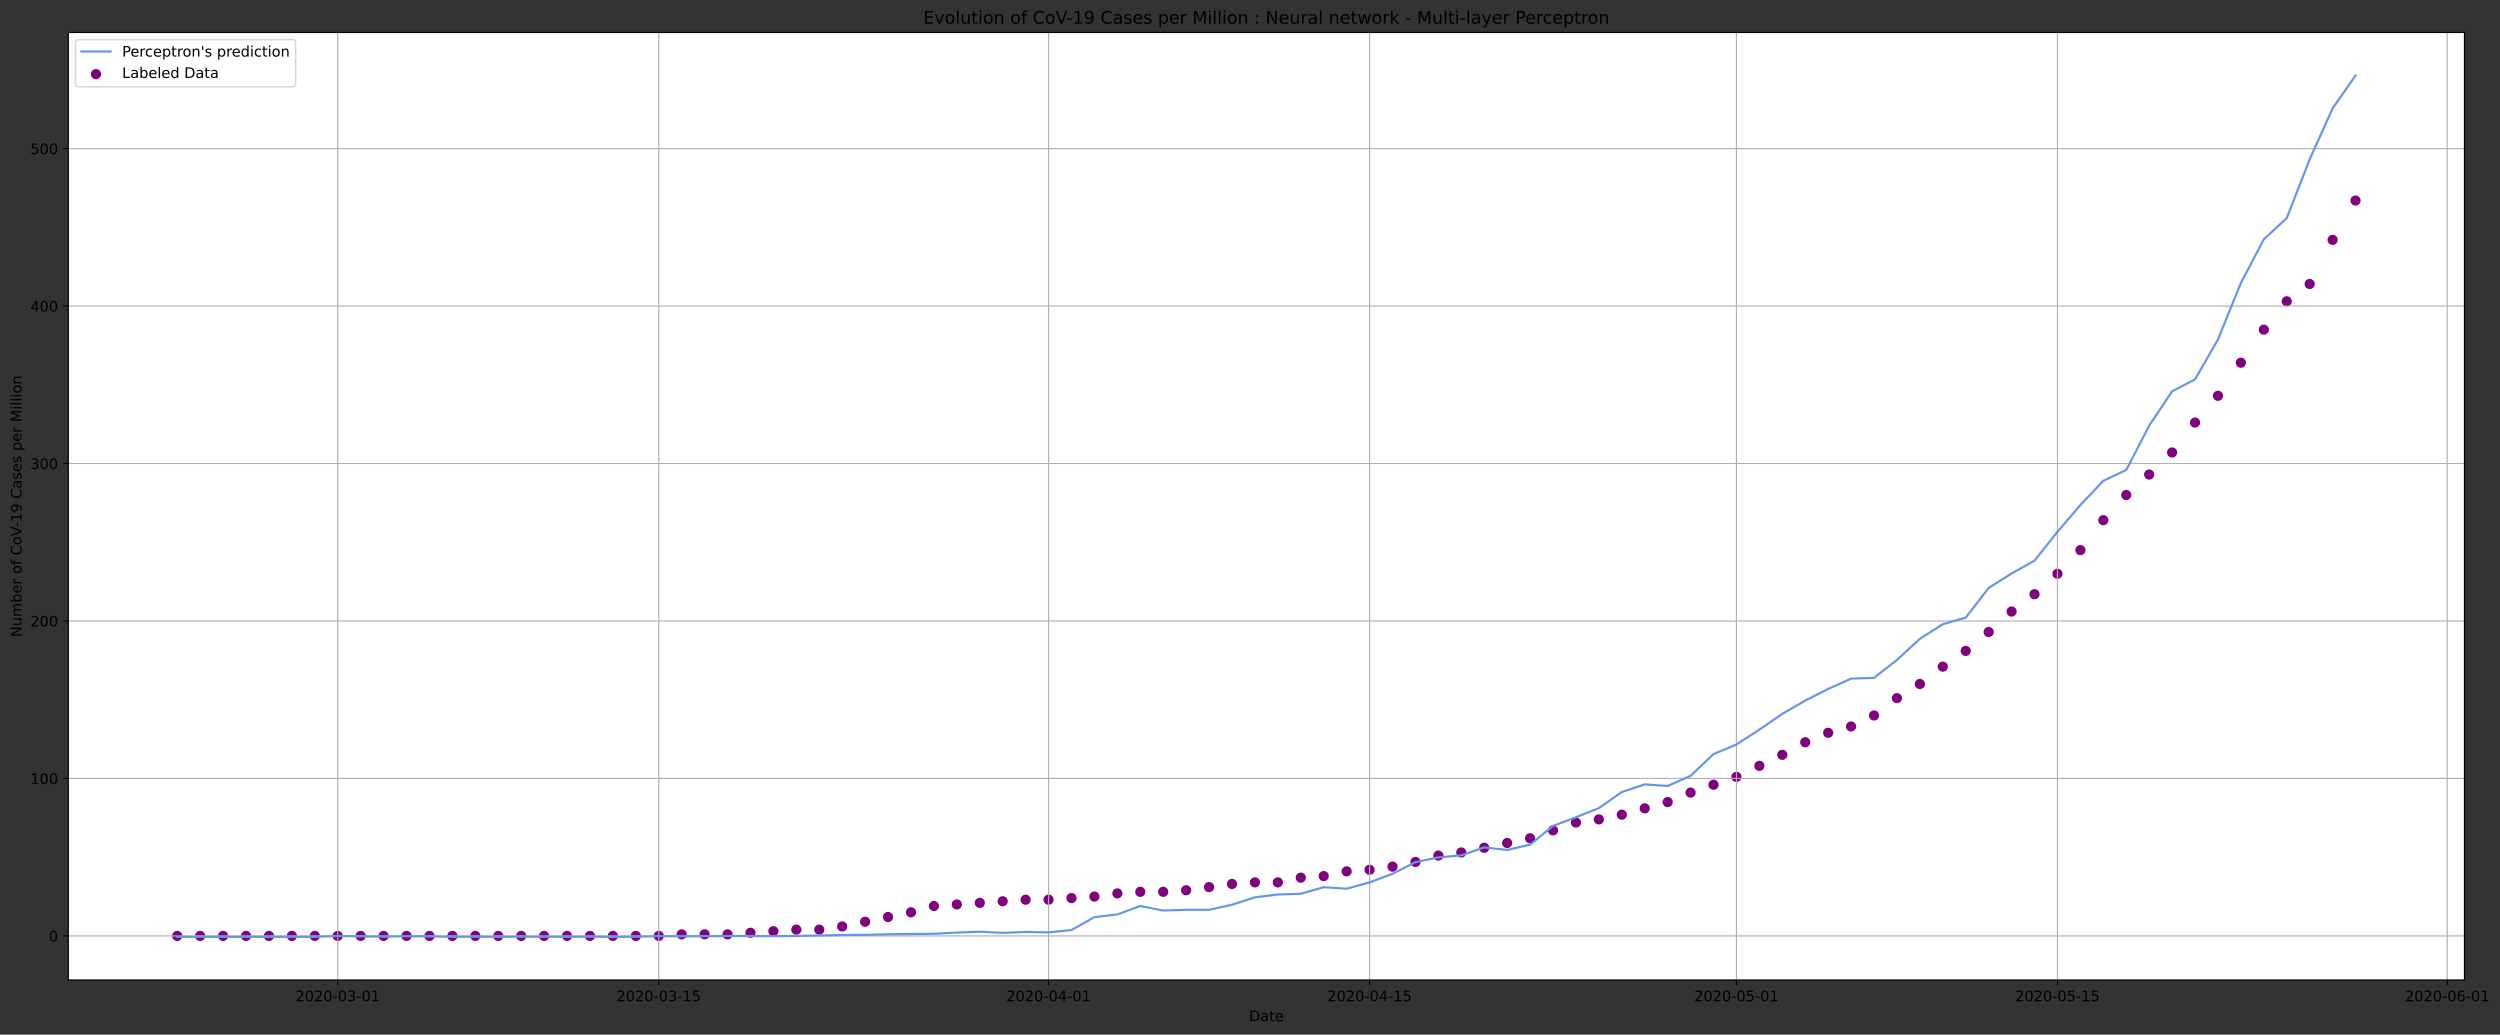 <?xml version="1.0" encoding="utf-8" standalone="no"?>
<!DOCTYPE svg PUBLIC "-//W3C//DTD SVG 1.1//EN"
  "http://www.w3.org/Graphics/SVG/1.1/DTD/svg11.dtd">
<!-- Created with matplotlib (https://matplotlib.org/) -->
<svg height="711.274pt" version="1.1" viewBox="0 0 1718.662 711.274" width="1718.662pt" xmlns="http://www.w3.org/2000/svg" xmlns:xlink="http://www.w3.org/1999/xlink">
 <rect x="0" y="0" width="1718.662" height="711.274" fill="#333333" stroke="none"/>
 <defs>
  <style type="text/css">
*{stroke-linecap:butt;stroke-linejoin:round;}
  </style>
 </defs>
 <g id="figure_1">
  <g id="patch_1">
   <path d="M 0 711.274 
L 1718.662 711.274 
L 1718.662 0 
L 0 0 
z
" style="fill:none;"/>
  </g>
  <g id="axes_1">
   <g id="patch_2">
    <path d="M 46.966 673.718 
L 1694.227 673.718 
L 1694.227 22.318 
L 46.966 22.318 
z
" style="fill:#ffffff;"/>
   </g>
   <g id="PathCollection_1">
    <defs>
     <path d="M 0 3 
C 0.796 3 1.559 2.684 2.121 2.121 
C 2.684 1.559 3 0.796 3 0 
C 3 -0.796 2.684 -1.559 2.121 -2.121 
C 1.559 -2.684 0.796 -3 0 -3 
C -0.796 -3 -1.559 -2.684 -2.121 -2.121 
C -2.684 -1.559 -3 -0.796 -3 0 
C -3 0.796 -2.684 1.559 -2.121 2.121 
C -1.559 2.684 -0.796 3 0 3 
z
" id="ma087328f0c" style="stroke:#800080;"/>
    </defs>
    <g clip-path="url(#p44a39098fc)">
     <use style="fill:#800080;stroke:#800080;" x="121.841" xlink:href="#ma087328f0c" y="643.413"/>
     <use style="fill:#800080;stroke:#800080;" x="137.604" xlink:href="#ma087328f0c" y="643.413"/>
     <use style="fill:#800080;stroke:#800080;" x="153.368" xlink:href="#ma087328f0c" y="643.413"/>
     <use style="fill:#800080;stroke:#800080;" x="169.131" xlink:href="#ma087328f0c" y="643.413"/>
     <use style="fill:#800080;stroke:#800080;" x="184.894" xlink:href="#ma087328f0c" y="643.413"/>
     <use style="fill:#800080;stroke:#800080;" x="200.657" xlink:href="#ma087328f0c" y="643.413"/>
     <use style="fill:#800080;stroke:#800080;" x="216.421" xlink:href="#ma087328f0c" y="643.413"/>
     <use style="fill:#800080;stroke:#800080;" x="232.184" xlink:href="#ma087328f0c" y="643.413"/>
     <use style="fill:#800080;stroke:#800080;" x="247.947" xlink:href="#ma087328f0c" y="643.413"/>
     <use style="fill:#800080;stroke:#800080;" x="263.711" xlink:href="#ma087328f0c" y="643.413"/>
     <use style="fill:#800080;stroke:#800080;" x="279.474" xlink:href="#ma087328f0c" y="643.413"/>
     <use style="fill:#800080;stroke:#800080;" x="295.237" xlink:href="#ma087328f0c" y="643.413"/>
     <use style="fill:#800080;stroke:#800080;" x="311" xlink:href="#ma087328f0c" y="643.413"/>
     <use style="fill:#800080;stroke:#800080;" x="326.764" xlink:href="#ma087328f0c" y="643.413"/>
     <use style="fill:#800080;stroke:#800080;" x="342.527" xlink:href="#ma087328f0c" y="643.413"/>
     <use style="fill:#800080;stroke:#800080;" x="358.29" xlink:href="#ma087328f0c" y="643.413"/>
     <use style="fill:#800080;stroke:#800080;" x="374.053" xlink:href="#ma087328f0c" y="643.413"/>
     <use style="fill:#800080;stroke:#800080;" x="389.817" xlink:href="#ma087328f0c" y="643.413"/>
     <use style="fill:#800080;stroke:#800080;" x="405.58" xlink:href="#ma087328f0c" y="643.413"/>
     <use style="fill:#800080;stroke:#800080;" x="421.343" xlink:href="#ma087328f0c" y="643.413"/>
     <use style="fill:#800080;stroke:#800080;" x="437.107" xlink:href="#ma087328f0c" y="643.413"/>
     <use style="fill:#800080;stroke:#800080;" x="452.87" xlink:href="#ma087328f0c" y="643.413"/>
     <use style="fill:#800080;stroke:#800080;" x="468.633" xlink:href="#ma087328f0c" y="642.33"/>
     <use style="fill:#800080;stroke:#800080;" x="484.396" xlink:href="#ma087328f0c" y="642.33"/>
     <use style="fill:#800080;stroke:#800080;" x="500.16" xlink:href="#ma087328f0c" y="642.33"/>
     <use style="fill:#800080;stroke:#800080;" x="515.923" xlink:href="#ma087328f0c" y="641.248"/>
     <use style="fill:#800080;stroke:#800080;" x="531.686" xlink:href="#ma087328f0c" y="640.165"/>
     <use style="fill:#800080;stroke:#800080;" x="547.449" xlink:href="#ma087328f0c" y="639.083"/>
     <use style="fill:#800080;stroke:#800080;" x="563.213" xlink:href="#ma087328f0c" y="639.083"/>
     <use style="fill:#800080;stroke:#800080;" x="578.976" xlink:href="#ma087328f0c" y="636.918"/>
     <use style="fill:#800080;stroke:#800080;" x="594.739" xlink:href="#ma087328f0c" y="633.67"/>
     <use style="fill:#800080;stroke:#800080;" x="610.502" xlink:href="#ma087328f0c" y="630.422"/>
     <use style="fill:#800080;stroke:#800080;" x="626.266" xlink:href="#ma087328f0c" y="627.175"/>
     <use style="fill:#800080;stroke:#800080;" x="642.029" xlink:href="#ma087328f0c" y="622.844"/>
     <use style="fill:#800080;stroke:#800080;" x="657.792" xlink:href="#ma087328f0c" y="621.762"/>
     <use style="fill:#800080;stroke:#800080;" x="673.556" xlink:href="#ma087328f0c" y="620.679"/>
     <use style="fill:#800080;stroke:#800080;" x="689.319" xlink:href="#ma087328f0c" y="619.597"/>
     <use style="fill:#800080;stroke:#800080;" x="705.082" xlink:href="#ma087328f0c" y="618.514"/>
     <use style="fill:#800080;stroke:#800080;" x="720.845" xlink:href="#ma087328f0c" y="618.514"/>
     <use style="fill:#800080;stroke:#800080;" x="736.609" xlink:href="#ma087328f0c" y="617.431"/>
     <use style="fill:#800080;stroke:#800080;" x="752.372" xlink:href="#ma087328f0c" y="616.349"/>
     <use style="fill:#800080;stroke:#800080;" x="768.135" xlink:href="#ma087328f0c" y="614.184"/>
     <use style="fill:#800080;stroke:#800080;" x="783.898" xlink:href="#ma087328f0c" y="613.101"/>
     <use style="fill:#800080;stroke:#800080;" x="799.662" xlink:href="#ma087328f0c" y="613.101"/>
     <use style="fill:#800080;stroke:#800080;" x="815.425" xlink:href="#ma087328f0c" y="612.019"/>
     <use style="fill:#800080;stroke:#800080;" x="831.188" xlink:href="#ma087328f0c" y="609.853"/>
     <use style="fill:#800080;stroke:#800080;" x="846.951" xlink:href="#ma087328f0c" y="607.688"/>
     <use style="fill:#800080;stroke:#800080;" x="862.715" xlink:href="#ma087328f0c" y="606.606"/>
     <use style="fill:#800080;stroke:#800080;" x="878.478" xlink:href="#ma087328f0c" y="606.606"/>
     <use style="fill:#800080;stroke:#800080;" x="894.241" xlink:href="#ma087328f0c" y="603.358"/>
     <use style="fill:#800080;stroke:#800080;" x="910.005" xlink:href="#ma087328f0c" y="602.275"/>
     <use style="fill:#800080;stroke:#800080;" x="925.768" xlink:href="#ma087328f0c" y="599.028"/>
     <use style="fill:#800080;stroke:#800080;" x="941.531" xlink:href="#ma087328f0c" y="597.945"/>
     <use style="fill:#800080;stroke:#800080;" x="957.294" xlink:href="#ma087328f0c" y="595.78"/>
     <use style="fill:#800080;stroke:#800080;" x="973.058" xlink:href="#ma087328f0c" y="592.532"/>
     <use style="fill:#800080;stroke:#800080;" x="988.821" xlink:href="#ma087328f0c" y="588.202"/>
     <use style="fill:#800080;stroke:#800080;" x="1004.584" xlink:href="#ma087328f0c" y="586.037"/>
     <use style="fill:#800080;stroke:#800080;" x="1020.347" xlink:href="#ma087328f0c" y="582.789"/>
     <use style="fill:#800080;stroke:#800080;" x="1036.111" xlink:href="#ma087328f0c" y="579.542"/>
     <use style="fill:#800080;stroke:#800080;" x="1051.874" xlink:href="#ma087328f0c" y="576.294"/>
     <use style="fill:#800080;stroke:#800080;" x="1067.637" xlink:href="#ma087328f0c" y="570.881"/>
     <use style="fill:#800080;stroke:#800080;" x="1083.4" xlink:href="#ma087328f0c" y="565.468"/>
     <use style="fill:#800080;stroke:#800080;" x="1099.164" xlink:href="#ma087328f0c" y="563.303"/>
     <use style="fill:#800080;stroke:#800080;" x="1114.927" xlink:href="#ma087328f0c" y="560.055"/>
     <use style="fill:#800080;stroke:#800080;" x="1130.69" xlink:href="#ma087328f0c" y="555.725"/>
     <use style="fill:#800080;stroke:#800080;" x="1146.454" xlink:href="#ma087328f0c" y="551.395"/>
     <use style="fill:#800080;stroke:#800080;" x="1162.217" xlink:href="#ma087328f0c" y="544.899"/>
     <use style="fill:#800080;stroke:#800080;" x="1177.98" xlink:href="#ma087328f0c" y="539.487"/>
     <use style="fill:#800080;stroke:#800080;" x="1193.743" xlink:href="#ma087328f0c" y="534.074"/>
     <use style="fill:#800080;stroke:#800080;" x="1209.507" xlink:href="#ma087328f0c" y="526.496"/>
     <use style="fill:#800080;stroke:#800080;" x="1225.27" xlink:href="#ma087328f0c" y="518.918"/>
     <use style="fill:#800080;stroke:#800080;" x="1241.033" xlink:href="#ma087328f0c" y="510.257"/>
     <use style="fill:#800080;stroke:#800080;" x="1256.796" xlink:href="#ma087328f0c" y="503.762"/>
     <use style="fill:#800080;stroke:#800080;" x="1272.56" xlink:href="#ma087328f0c" y="499.432"/>
     <use style="fill:#800080;stroke:#800080;" x="1288.323" xlink:href="#ma087328f0c" y="491.854"/>
     <use style="fill:#800080;stroke:#800080;" x="1304.086" xlink:href="#ma087328f0c" y="479.945"/>
     <use style="fill:#800080;stroke:#800080;" x="1319.849" xlink:href="#ma087328f0c" y="470.202"/>
     <use style="fill:#800080;stroke:#800080;" x="1335.613" xlink:href="#ma087328f0c" y="458.294"/>
     <use style="fill:#800080;stroke:#800080;" x="1351.376" xlink:href="#ma087328f0c" y="447.468"/>
     <use style="fill:#800080;stroke:#800080;" x="1367.139" xlink:href="#ma087328f0c" y="434.477"/>
     <use style="fill:#800080;stroke:#800080;" x="1382.903" xlink:href="#ma087328f0c" y="420.404"/>
     <use style="fill:#800080;stroke:#800080;" x="1398.666" xlink:href="#ma087328f0c" y="408.496"/>
     <use style="fill:#800080;stroke:#800080;" x="1414.429" xlink:href="#ma087328f0c" y="394.422"/>
     <use style="fill:#800080;stroke:#800080;" x="1430.192" xlink:href="#ma087328f0c" y="378.184"/>
     <use style="fill:#800080;stroke:#800080;" x="1445.956" xlink:href="#ma087328f0c" y="357.615"/>
     <use style="fill:#800080;stroke:#800080;" x="1461.719" xlink:href="#ma087328f0c" y="340.294"/>
     <use style="fill:#800080;stroke:#800080;" x="1477.482" xlink:href="#ma087328f0c" y="326.221"/>
     <use style="fill:#800080;stroke:#800080;" x="1493.245" xlink:href="#ma087328f0c" y="311.065"/>
     <use style="fill:#800080;stroke:#800080;" x="1509.009" xlink:href="#ma087328f0c" y="290.496"/>
     <use style="fill:#800080;stroke:#800080;" x="1524.772" xlink:href="#ma087328f0c" y="272.092"/>
     <use style="fill:#800080;stroke:#800080;" x="1540.535" xlink:href="#ma087328f0c" y="249.358"/>
     <use style="fill:#800080;stroke:#800080;" x="1556.299" xlink:href="#ma087328f0c" y="226.624"/>
     <use style="fill:#800080;stroke:#800080;" x="1572.062" xlink:href="#ma087328f0c" y="207.138"/>
     <use style="fill:#800080;stroke:#800080;" x="1587.825" xlink:href="#ma087328f0c" y="195.23"/>
     <use style="fill:#800080;stroke:#800080;" x="1603.588" xlink:href="#ma087328f0c" y="164.918"/>
     <use style="fill:#800080;stroke:#800080;" x="1619.352" xlink:href="#ma087328f0c" y="137.854"/>
    </g>
   </g>
   <g id="matplotlib.axis_1">
    <g id="xtick_1">
     <g id="line2d_1">
      <path clip-path="url(#p44a39098fc)" d="M 232.184 673.718 
L 232.184 22.318 
" style="fill:none;stroke:#b0b0b0;stroke-linecap:square;stroke-width:0.8;"/>
     </g>
     <g id="line2d_2">
      <defs>
       <path d="M 0 0 
L 0 3.5 
" id="m6f66ebdd13" style="stroke:#000000;stroke-width:0.8;"/>
      </defs>
      <g>
       <use style="stroke:#000000;stroke-width:0.8;" x="232.184" xlink:href="#m6f66ebdd13" y="673.718"/>
      </g>
     </g>
     <g id="text_1">
      <!-- 2020-03-01 -->
      <defs>
       <path d="M 19.188 8.297 
L 53.609 8.297 
L 53.609 0 
L 7.328 0 
L 7.328 8.297 
Q 12.938 14.109 22.625 23.891 
Q 32.328 33.688 34.812 36.531 
Q 39.547 41.844 41.422 45.531 
Q 43.312 49.219 43.312 52.781 
Q 43.312 58.594 39.234 62.25 
Q 35.156 65.922 28.609 65.922 
Q 23.969 65.922 18.812 64.312 
Q 13.672 62.703 7.812 59.422 
L 7.812 69.391 
Q 13.766 71.781 18.938 73 
Q 24.125 74.219 28.422 74.219 
Q 39.75 74.219 46.484 68.547 
Q 53.219 62.891 53.219 53.422 
Q 53.219 48.922 51.531 44.891 
Q 49.859 40.875 45.406 35.406 
Q 44.188 33.984 37.641 27.219 
Q 31.109 20.453 19.188 8.297 
z
" id="DejaVuSans-50"/>
       <path d="M 31.781 66.406 
Q 24.172 66.406 20.328 58.906 
Q 16.5 51.422 16.5 36.375 
Q 16.5 21.391 20.328 13.891 
Q 24.172 6.391 31.781 6.391 
Q 39.453 6.391 43.281 13.891 
Q 47.125 21.391 47.125 36.375 
Q 47.125 51.422 43.281 58.906 
Q 39.453 66.406 31.781 66.406 
z
M 31.781 74.219 
Q 44.047 74.219 50.516 64.516 
Q 56.984 54.828 56.984 36.375 
Q 56.984 17.969 50.516 8.266 
Q 44.047 -1.422 31.781 -1.422 
Q 19.531 -1.422 13.062 8.266 
Q 6.594 17.969 6.594 36.375 
Q 6.594 54.828 13.062 64.516 
Q 19.531 74.219 31.781 74.219 
z
" id="DejaVuSans-48"/>
       <path d="M 4.891 31.391 
L 31.203 31.391 
L 31.203 23.391 
L 4.891 23.391 
z
" id="DejaVuSans-45"/>
       <path d="M 40.578 39.312 
Q 47.656 37.797 51.625 33 
Q 55.609 28.219 55.609 21.188 
Q 55.609 10.406 48.188 4.484 
Q 40.766 -1.422 27.094 -1.422 
Q 22.516 -1.422 17.656 -0.516 
Q 12.797 0.391 7.625 2.203 
L 7.625 11.719 
Q 11.719 9.328 16.594 8.109 
Q 21.484 6.891 26.812 6.891 
Q 36.078 6.891 40.938 10.547 
Q 45.797 14.203 45.797 21.188 
Q 45.797 27.641 41.281 31.266 
Q 36.766 34.906 28.719 34.906 
L 20.219 34.906 
L 20.219 43.016 
L 29.109 43.016 
Q 36.375 43.016 40.234 45.922 
Q 44.094 48.828 44.094 54.297 
Q 44.094 59.906 40.109 62.906 
Q 36.141 65.922 28.719 65.922 
Q 24.656 65.922 20.016 65.031 
Q 15.375 64.156 9.812 62.312 
L 9.812 71.094 
Q 15.438 72.656 20.344 73.438 
Q 25.25 74.219 29.594 74.219 
Q 40.828 74.219 47.359 69.109 
Q 53.906 64.016 53.906 55.328 
Q 53.906 49.266 50.438 45.094 
Q 46.969 40.922 40.578 39.312 
z
" id="DejaVuSans-51"/>
       <path d="M 12.406 8.297 
L 28.516 8.297 
L 28.516 63.922 
L 10.984 60.406 
L 10.984 69.391 
L 28.422 72.906 
L 38.281 72.906 
L 38.281 8.297 
L 54.391 8.297 
L 54.391 0 
L 12.406 0 
z
" id="DejaVuSans-49"/>
      </defs>
      <g transform="translate(203.126 688.317)scale(0.1 -0.1)">
       <use xlink:href="#DejaVuSans-50"/>
       <use x="63.623" xlink:href="#DejaVuSans-48"/>
       <use x="127.246" xlink:href="#DejaVuSans-50"/>
       <use x="190.869" xlink:href="#DejaVuSans-48"/>
       <use x="254.492" xlink:href="#DejaVuSans-45"/>
       <use x="290.576" xlink:href="#DejaVuSans-48"/>
       <use x="354.199" xlink:href="#DejaVuSans-51"/>
       <use x="417.822" xlink:href="#DejaVuSans-45"/>
       <use x="453.906" xlink:href="#DejaVuSans-48"/>
       <use x="517.529" xlink:href="#DejaVuSans-49"/>
      </g>
     </g>
    </g>
    <g id="xtick_2">
     <g id="line2d_3">
      <path clip-path="url(#p44a39098fc)" d="M 452.87 673.718 
L 452.87 22.318 
" style="fill:none;stroke:#b0b0b0;stroke-linecap:square;stroke-width:0.8;"/>
     </g>
     <g id="line2d_4">
      <g>
       <use style="stroke:#000000;stroke-width:0.8;" x="452.87" xlink:href="#m6f66ebdd13" y="673.718"/>
      </g>
     </g>
     <g id="text_2">
      <!-- 2020-03-15 -->
      <defs>
       <path d="M 10.797 72.906 
L 49.516 72.906 
L 49.516 64.594 
L 19.828 64.594 
L 19.828 46.734 
Q 21.969 47.469 24.109 47.828 
Q 26.266 48.188 28.422 48.188 
Q 40.625 48.188 47.75 41.5 
Q 54.891 34.812 54.891 23.391 
Q 54.891 11.625 47.562 5.094 
Q 40.234 -1.422 26.906 -1.422 
Q 22.312 -1.422 17.547 -0.641 
Q 12.797 0.141 7.719 1.703 
L 7.719 11.625 
Q 12.109 9.234 16.797 8.062 
Q 21.484 6.891 26.703 6.891 
Q 35.156 6.891 40.078 11.328 
Q 45.016 15.766 45.016 23.391 
Q 45.016 31 40.078 35.438 
Q 35.156 39.891 26.703 39.891 
Q 22.75 39.891 18.812 39.016 
Q 14.891 38.141 10.797 36.281 
z
" id="DejaVuSans-53"/>
      </defs>
      <g transform="translate(423.812 688.317)scale(0.1 -0.1)">
       <use xlink:href="#DejaVuSans-50"/>
       <use x="63.623" xlink:href="#DejaVuSans-48"/>
       <use x="127.246" xlink:href="#DejaVuSans-50"/>
       <use x="190.869" xlink:href="#DejaVuSans-48"/>
       <use x="254.492" xlink:href="#DejaVuSans-45"/>
       <use x="290.576" xlink:href="#DejaVuSans-48"/>
       <use x="354.199" xlink:href="#DejaVuSans-51"/>
       <use x="417.822" xlink:href="#DejaVuSans-45"/>
       <use x="453.906" xlink:href="#DejaVuSans-49"/>
       <use x="517.529" xlink:href="#DejaVuSans-53"/>
      </g>
     </g>
    </g>
    <g id="xtick_3">
     <g id="line2d_5">
      <path clip-path="url(#p44a39098fc)" d="M 720.845 673.718 
L 720.845 22.318 
" style="fill:none;stroke:#b0b0b0;stroke-linecap:square;stroke-width:0.8;"/>
     </g>
     <g id="line2d_6">
      <g>
       <use style="stroke:#000000;stroke-width:0.8;" x="720.845" xlink:href="#m6f66ebdd13" y="673.718"/>
      </g>
     </g>
     <g id="text_3">
      <!-- 2020-04-01 -->
      <defs>
       <path d="M 37.797 64.312 
L 12.891 25.391 
L 37.797 25.391 
z
M 35.203 72.906 
L 47.609 72.906 
L 47.609 25.391 
L 58.016 25.391 
L 58.016 17.188 
L 47.609 17.188 
L 47.609 0 
L 37.797 0 
L 37.797 17.188 
L 4.891 17.188 
L 4.891 26.703 
z
" id="DejaVuSans-52"/>
      </defs>
      <g transform="translate(691.788 688.317)scale(0.1 -0.1)">
       <use xlink:href="#DejaVuSans-50"/>
       <use x="63.623" xlink:href="#DejaVuSans-48"/>
       <use x="127.246" xlink:href="#DejaVuSans-50"/>
       <use x="190.869" xlink:href="#DejaVuSans-48"/>
       <use x="254.492" xlink:href="#DejaVuSans-45"/>
       <use x="290.576" xlink:href="#DejaVuSans-48"/>
       <use x="354.199" xlink:href="#DejaVuSans-52"/>
       <use x="417.822" xlink:href="#DejaVuSans-45"/>
       <use x="453.906" xlink:href="#DejaVuSans-48"/>
       <use x="517.529" xlink:href="#DejaVuSans-49"/>
      </g>
     </g>
    </g>
    <g id="xtick_4">
     <g id="line2d_7">
      <path clip-path="url(#p44a39098fc)" d="M 941.531 673.718 
L 941.531 22.318 
" style="fill:none;stroke:#b0b0b0;stroke-linecap:square;stroke-width:0.8;"/>
     </g>
     <g id="line2d_8">
      <g>
       <use style="stroke:#000000;stroke-width:0.8;" x="941.531" xlink:href="#m6f66ebdd13" y="673.718"/>
      </g>
     </g>
     <g id="text_4">
      <!-- 2020-04-15 -->
      <g transform="translate(912.473 688.317)scale(0.1 -0.1)">
       <use xlink:href="#DejaVuSans-50"/>
       <use x="63.623" xlink:href="#DejaVuSans-48"/>
       <use x="127.246" xlink:href="#DejaVuSans-50"/>
       <use x="190.869" xlink:href="#DejaVuSans-48"/>
       <use x="254.492" xlink:href="#DejaVuSans-45"/>
       <use x="290.576" xlink:href="#DejaVuSans-48"/>
       <use x="354.199" xlink:href="#DejaVuSans-52"/>
       <use x="417.822" xlink:href="#DejaVuSans-45"/>
       <use x="453.906" xlink:href="#DejaVuSans-49"/>
       <use x="517.529" xlink:href="#DejaVuSans-53"/>
      </g>
     </g>
    </g>
    <g id="xtick_5">
     <g id="line2d_9">
      <path clip-path="url(#p44a39098fc)" d="M 1193.743 673.718 
L 1193.743 22.318 
" style="fill:none;stroke:#b0b0b0;stroke-linecap:square;stroke-width:0.8;"/>
     </g>
     <g id="line2d_10">
      <g>
       <use style="stroke:#000000;stroke-width:0.8;" x="1193.743" xlink:href="#m6f66ebdd13" y="673.718"/>
      </g>
     </g>
     <g id="text_5">
      <!-- 2020-05-01 -->
      <g transform="translate(1164.686 688.317)scale(0.1 -0.1)">
       <use xlink:href="#DejaVuSans-50"/>
       <use x="63.623" xlink:href="#DejaVuSans-48"/>
       <use x="127.246" xlink:href="#DejaVuSans-50"/>
       <use x="190.869" xlink:href="#DejaVuSans-48"/>
       <use x="254.492" xlink:href="#DejaVuSans-45"/>
       <use x="290.576" xlink:href="#DejaVuSans-48"/>
       <use x="354.199" xlink:href="#DejaVuSans-53"/>
       <use x="417.822" xlink:href="#DejaVuSans-45"/>
       <use x="453.906" xlink:href="#DejaVuSans-48"/>
       <use x="517.529" xlink:href="#DejaVuSans-49"/>
      </g>
     </g>
    </g>
    <g id="xtick_6">
     <g id="line2d_11">
      <path clip-path="url(#p44a39098fc)" d="M 1414.429 673.718 
L 1414.429 22.318 
" style="fill:none;stroke:#b0b0b0;stroke-linecap:square;stroke-width:0.8;"/>
     </g>
     <g id="line2d_12">
      <g>
       <use style="stroke:#000000;stroke-width:0.8;" x="1414.429" xlink:href="#m6f66ebdd13" y="673.718"/>
      </g>
     </g>
     <g id="text_6">
      <!-- 2020-05-15 -->
      <g transform="translate(1385.371 688.317)scale(0.1 -0.1)">
       <use xlink:href="#DejaVuSans-50"/>
       <use x="63.623" xlink:href="#DejaVuSans-48"/>
       <use x="127.246" xlink:href="#DejaVuSans-50"/>
       <use x="190.869" xlink:href="#DejaVuSans-48"/>
       <use x="254.492" xlink:href="#DejaVuSans-45"/>
       <use x="290.576" xlink:href="#DejaVuSans-48"/>
       <use x="354.199" xlink:href="#DejaVuSans-53"/>
       <use x="417.822" xlink:href="#DejaVuSans-45"/>
       <use x="453.906" xlink:href="#DejaVuSans-49"/>
       <use x="517.529" xlink:href="#DejaVuSans-53"/>
      </g>
     </g>
    </g>
    <g id="xtick_7">
     <g id="line2d_13">
      <path clip-path="url(#p44a39098fc)" d="M 1682.405 673.718 
L 1682.405 22.318 
" style="fill:none;stroke:#b0b0b0;stroke-linecap:square;stroke-width:0.8;"/>
     </g>
     <g id="line2d_14">
      <g>
       <use style="stroke:#000000;stroke-width:0.8;" x="1682.405" xlink:href="#m6f66ebdd13" y="673.718"/>
      </g>
     </g>
     <g id="text_7">
      <!-- 2020-06-01 -->
      <defs>
       <path d="M 33.016 40.375 
Q 26.375 40.375 22.484 35.828 
Q 18.609 31.297 18.609 23.391 
Q 18.609 15.531 22.484 10.953 
Q 26.375 6.391 33.016 6.391 
Q 39.656 6.391 43.531 10.953 
Q 47.406 15.531 47.406 23.391 
Q 47.406 31.297 43.531 35.828 
Q 39.656 40.375 33.016 40.375 
z
M 52.594 71.297 
L 52.594 62.312 
Q 48.875 64.062 45.094 64.984 
Q 41.312 65.922 37.594 65.922 
Q 27.828 65.922 22.672 59.328 
Q 17.531 52.734 16.797 39.406 
Q 19.672 43.656 24.016 45.922 
Q 28.375 48.188 33.594 48.188 
Q 44.578 48.188 50.953 41.516 
Q 57.328 34.859 57.328 23.391 
Q 57.328 12.156 50.688 5.359 
Q 44.047 -1.422 33.016 -1.422 
Q 20.359 -1.422 13.672 8.266 
Q 6.984 17.969 6.984 36.375 
Q 6.984 53.656 15.188 63.938 
Q 23.391 74.219 37.203 74.219 
Q 40.922 74.219 44.703 73.484 
Q 48.484 72.75 52.594 71.297 
z
" id="DejaVuSans-54"/>
      </defs>
      <g transform="translate(1653.347 688.317)scale(0.1 -0.1)">
       <use xlink:href="#DejaVuSans-50"/>
       <use x="63.623" xlink:href="#DejaVuSans-48"/>
       <use x="127.246" xlink:href="#DejaVuSans-50"/>
       <use x="190.869" xlink:href="#DejaVuSans-48"/>
       <use x="254.492" xlink:href="#DejaVuSans-45"/>
       <use x="290.576" xlink:href="#DejaVuSans-48"/>
       <use x="354.199" xlink:href="#DejaVuSans-54"/>
       <use x="417.822" xlink:href="#DejaVuSans-45"/>
       <use x="453.906" xlink:href="#DejaVuSans-48"/>
       <use x="517.529" xlink:href="#DejaVuSans-49"/>
      </g>
     </g>
    </g>
    <g id="text_8">
     <!-- Date -->
     <defs>
      <path d="M 19.672 64.797 
L 19.672 8.109 
L 31.594 8.109 
Q 46.688 8.109 53.688 14.938 
Q 60.688 21.781 60.688 36.531 
Q 60.688 51.172 53.688 57.984 
Q 46.688 64.797 31.594 64.797 
z
M 9.812 72.906 
L 30.078 72.906 
Q 51.266 72.906 61.172 64.094 
Q 71.094 55.281 71.094 36.531 
Q 71.094 17.672 61.125 8.828 
Q 51.172 0 30.078 0 
L 9.812 0 
z
" id="DejaVuSans-68"/>
      <path d="M 34.281 27.484 
Q 23.391 27.484 19.188 25 
Q 14.984 22.516 14.984 16.5 
Q 14.984 11.719 18.141 8.906 
Q 21.297 6.109 26.703 6.109 
Q 34.188 6.109 38.703 11.406 
Q 43.219 16.703 43.219 25.484 
L 43.219 27.484 
z
M 52.203 31.203 
L 52.203 0 
L 43.219 0 
L 43.219 8.297 
Q 40.141 3.328 35.547 0.953 
Q 30.953 -1.422 24.312 -1.422 
Q 15.922 -1.422 10.953 3.297 
Q 6 8.016 6 15.922 
Q 6 25.141 12.172 29.828 
Q 18.359 34.516 30.609 34.516 
L 43.219 34.516 
L 43.219 35.406 
Q 43.219 41.609 39.141 45 
Q 35.062 48.391 27.688 48.391 
Q 23 48.391 18.547 47.266 
Q 14.109 46.141 10.016 43.891 
L 10.016 52.203 
Q 14.938 54.109 19.578 55.047 
Q 24.219 56 28.609 56 
Q 40.484 56 46.344 49.844 
Q 52.203 43.703 52.203 31.203 
z
" id="DejaVuSans-97"/>
      <path d="M 18.312 70.219 
L 18.312 54.688 
L 36.812 54.688 
L 36.812 47.703 
L 18.312 47.703 
L 18.312 18.016 
Q 18.312 11.328 20.141 9.422 
Q 21.969 7.516 27.594 7.516 
L 36.812 7.516 
L 36.812 0 
L 27.594 0 
Q 17.188 0 13.234 3.875 
Q 9.281 7.766 9.281 18.016 
L 9.281 47.703 
L 2.688 47.703 
L 2.688 54.688 
L 9.281 54.688 
L 9.281 70.219 
z
" id="DejaVuSans-116"/>
      <path d="M 56.203 29.594 
L 56.203 25.203 
L 14.891 25.203 
Q 15.484 15.922 20.484 11.062 
Q 25.484 6.203 34.422 6.203 
Q 39.594 6.203 44.453 7.469 
Q 49.312 8.734 54.109 11.281 
L 54.109 2.781 
Q 49.266 0.734 44.188 -0.344 
Q 39.109 -1.422 33.891 -1.422 
Q 20.797 -1.422 13.156 6.188 
Q 5.516 13.812 5.516 26.812 
Q 5.516 40.234 12.766 48.109 
Q 20.016 56 32.328 56 
Q 43.359 56 49.781 48.891 
Q 56.203 41.797 56.203 29.594 
z
M 47.219 32.234 
Q 47.125 39.594 43.094 43.984 
Q 39.062 48.391 32.422 48.391 
Q 24.906 48.391 20.391 44.141 
Q 15.875 39.891 15.188 32.172 
z
" id="DejaVuSans-101"/>
     </defs>
     <g transform="translate(858.646 701.995)scale(0.1 -0.1)">
      <use xlink:href="#DejaVuSans-68"/>
      <use x="77.002" xlink:href="#DejaVuSans-97"/>
      <use x="138.281" xlink:href="#DejaVuSans-116"/>
      <use x="177.49" xlink:href="#DejaVuSans-101"/>
     </g>
    </g>
   </g>
   <g id="matplotlib.axis_2">
    <g id="ytick_1">
     <g id="line2d_15">
      <path clip-path="url(#p44a39098fc)" d="M 46.966 643.413 
L 1694.227 643.413 
" style="fill:none;stroke:#b0b0b0;stroke-linecap:square;stroke-width:0.8;"/>
     </g>
     <g id="line2d_16">
      <defs>
       <path d="M 0 0 
L -3.5 0 
" id="m2eeac653e6" style="stroke:#000000;stroke-width:0.8;"/>
      </defs>
      <g>
       <use style="stroke:#000000;stroke-width:0.8;" x="46.966" xlink:href="#m2eeac653e6" y="643.413"/>
      </g>
     </g>
     <g id="text_9">
      <!-- 0 -->
      <g transform="translate(33.603 647.212)scale(0.1 -0.1)">
       <use xlink:href="#DejaVuSans-48"/>
      </g>
     </g>
    </g>
    <g id="ytick_2">
     <g id="line2d_17">
      <path clip-path="url(#p44a39098fc)" d="M 46.966 535.156 
L 1694.227 535.156 
" style="fill:none;stroke:#b0b0b0;stroke-linecap:square;stroke-width:0.8;"/>
     </g>
     <g id="line2d_18">
      <g>
       <use style="stroke:#000000;stroke-width:0.8;" x="46.966" xlink:href="#m2eeac653e6" y="535.156"/>
      </g>
     </g>
     <g id="text_10">
      <!-- 100 -->
      <g transform="translate(20.878 538.955)scale(0.1 -0.1)">
       <use xlink:href="#DejaVuSans-49"/>
       <use x="63.623" xlink:href="#DejaVuSans-48"/>
       <use x="127.246" xlink:href="#DejaVuSans-48"/>
      </g>
     </g>
    </g>
    <g id="ytick_3">
     <g id="line2d_19">
      <path clip-path="url(#p44a39098fc)" d="M 46.966 426.899 
L 1694.227 426.899 
" style="fill:none;stroke:#b0b0b0;stroke-linecap:square;stroke-width:0.8;"/>
     </g>
     <g id="line2d_20">
      <g>
       <use style="stroke:#000000;stroke-width:0.8;" x="46.966" xlink:href="#m2eeac653e6" y="426.899"/>
      </g>
     </g>
     <g id="text_11">
      <!-- 200 -->
      <g transform="translate(20.878 430.699)scale(0.1 -0.1)">
       <use xlink:href="#DejaVuSans-50"/>
       <use x="63.623" xlink:href="#DejaVuSans-48"/>
       <use x="127.246" xlink:href="#DejaVuSans-48"/>
      </g>
     </g>
    </g>
    <g id="ytick_4">
     <g id="line2d_21">
      <path clip-path="url(#p44a39098fc)" d="M 46.966 318.643 
L 1694.227 318.643 
" style="fill:none;stroke:#b0b0b0;stroke-linecap:square;stroke-width:0.8;"/>
     </g>
     <g id="line2d_22">
      <g>
       <use style="stroke:#000000;stroke-width:0.8;" x="46.966" xlink:href="#m2eeac653e6" y="318.643"/>
      </g>
     </g>
     <g id="text_12">
      <!-- 300 -->
      <g transform="translate(20.878 322.442)scale(0.1 -0.1)">
       <use xlink:href="#DejaVuSans-51"/>
       <use x="63.623" xlink:href="#DejaVuSans-48"/>
       <use x="127.246" xlink:href="#DejaVuSans-48"/>
      </g>
     </g>
    </g>
    <g id="ytick_5">
     <g id="line2d_23">
      <path clip-path="url(#p44a39098fc)" d="M 46.966 210.386 
L 1694.227 210.386 
" style="fill:none;stroke:#b0b0b0;stroke-linecap:square;stroke-width:0.8;"/>
     </g>
     <g id="line2d_24">
      <g>
       <use style="stroke:#000000;stroke-width:0.8;" x="46.966" xlink:href="#m2eeac653e6" y="210.386"/>
      </g>
     </g>
     <g id="text_13">
      <!-- 400 -->
      <g transform="translate(20.878 214.185)scale(0.1 -0.1)">
       <use xlink:href="#DejaVuSans-52"/>
       <use x="63.623" xlink:href="#DejaVuSans-48"/>
       <use x="127.246" xlink:href="#DejaVuSans-48"/>
      </g>
     </g>
    </g>
    <g id="ytick_6">
     <g id="line2d_25">
      <path clip-path="url(#p44a39098fc)" d="M 46.966 102.129 
L 1694.227 102.129 
" style="fill:none;stroke:#b0b0b0;stroke-linecap:square;stroke-width:0.8;"/>
     </g>
     <g id="line2d_26">
      <g>
       <use style="stroke:#000000;stroke-width:0.8;" x="46.966" xlink:href="#m2eeac653e6" y="102.129"/>
      </g>
     </g>
     <g id="text_14">
      <!-- 500 -->
      <g transform="translate(20.878 105.928)scale(0.1 -0.1)">
       <use xlink:href="#DejaVuSans-53"/>
       <use x="63.623" xlink:href="#DejaVuSans-48"/>
       <use x="127.246" xlink:href="#DejaVuSans-48"/>
      </g>
     </g>
    </g>
    <g id="text_15">
     <!-- Number of CoV-19 Cases per Million -->
     <defs>
      <path d="M 9.812 72.906 
L 23.094 72.906 
L 55.422 11.922 
L 55.422 72.906 
L 64.984 72.906 
L 64.984 0 
L 51.703 0 
L 19.391 60.984 
L 19.391 0 
L 9.812 0 
z
" id="DejaVuSans-78"/>
      <path d="M 8.5 21.578 
L 8.5 54.688 
L 17.484 54.688 
L 17.484 21.922 
Q 17.484 14.156 20.5 10.266 
Q 23.531 6.391 29.594 6.391 
Q 36.859 6.391 41.078 11.031 
Q 45.312 15.672 45.312 23.688 
L 45.312 54.688 
L 54.297 54.688 
L 54.297 0 
L 45.312 0 
L 45.312 8.406 
Q 42.047 3.422 37.719 1 
Q 33.406 -1.422 27.688 -1.422 
Q 18.266 -1.422 13.375 4.438 
Q 8.5 10.297 8.5 21.578 
z
M 31.109 56 
z
" id="DejaVuSans-117"/>
      <path d="M 52 44.188 
Q 55.375 50.25 60.062 53.125 
Q 64.75 56 71.094 56 
Q 79.641 56 84.281 50.016 
Q 88.922 44.047 88.922 33.016 
L 88.922 0 
L 79.891 0 
L 79.891 32.719 
Q 79.891 40.578 77.094 44.375 
Q 74.312 48.188 68.609 48.188 
Q 61.625 48.188 57.562 43.547 
Q 53.516 38.922 53.516 30.906 
L 53.516 0 
L 44.484 0 
L 44.484 32.719 
Q 44.484 40.625 41.703 44.406 
Q 38.922 48.188 33.109 48.188 
Q 26.219 48.188 22.156 43.531 
Q 18.109 38.875 18.109 30.906 
L 18.109 0 
L 9.078 0 
L 9.078 54.688 
L 18.109 54.688 
L 18.109 46.188 
Q 21.188 51.219 25.484 53.609 
Q 29.781 56 35.688 56 
Q 41.656 56 45.828 52.969 
Q 50 49.953 52 44.188 
z
" id="DejaVuSans-109"/>
      <path d="M 48.688 27.297 
Q 48.688 37.203 44.609 42.844 
Q 40.531 48.484 33.406 48.484 
Q 26.266 48.484 22.188 42.844 
Q 18.109 37.203 18.109 27.297 
Q 18.109 17.391 22.188 11.75 
Q 26.266 6.109 33.406 6.109 
Q 40.531 6.109 44.609 11.75 
Q 48.688 17.391 48.688 27.297 
z
M 18.109 46.391 
Q 20.953 51.266 25.266 53.625 
Q 29.594 56 35.594 56 
Q 45.562 56 51.781 48.094 
Q 58.016 40.188 58.016 27.297 
Q 58.016 14.406 51.781 6.484 
Q 45.562 -1.422 35.594 -1.422 
Q 29.594 -1.422 25.266 0.953 
Q 20.953 3.328 18.109 8.203 
L 18.109 0 
L 9.078 0 
L 9.078 75.984 
L 18.109 75.984 
z
" id="DejaVuSans-98"/>
      <path d="M 41.109 46.297 
Q 39.594 47.172 37.812 47.578 
Q 36.031 48 33.891 48 
Q 26.266 48 22.188 43.047 
Q 18.109 38.094 18.109 28.812 
L 18.109 0 
L 9.078 0 
L 9.078 54.688 
L 18.109 54.688 
L 18.109 46.188 
Q 20.953 51.172 25.484 53.578 
Q 30.031 56 36.531 56 
Q 37.453 56 38.578 55.875 
Q 39.703 55.766 41.062 55.516 
z
" id="DejaVuSans-114"/>
      <path id="DejaVuSans-32"/>
      <path d="M 30.609 48.391 
Q 23.391 48.391 19.188 42.75 
Q 14.984 37.109 14.984 27.297 
Q 14.984 17.484 19.156 11.844 
Q 23.344 6.203 30.609 6.203 
Q 37.797 6.203 41.984 11.859 
Q 46.188 17.531 46.188 27.297 
Q 46.188 37.016 41.984 42.703 
Q 37.797 48.391 30.609 48.391 
z
M 30.609 56 
Q 42.328 56 49.016 48.375 
Q 55.719 40.766 55.719 27.297 
Q 55.719 13.875 49.016 6.219 
Q 42.328 -1.422 30.609 -1.422 
Q 18.844 -1.422 12.172 6.219 
Q 5.516 13.875 5.516 27.297 
Q 5.516 40.766 12.172 48.375 
Q 18.844 56 30.609 56 
z
" id="DejaVuSans-111"/>
      <path d="M 37.109 75.984 
L 37.109 68.5 
L 28.516 68.5 
Q 23.688 68.5 21.797 66.547 
Q 19.922 64.594 19.922 59.516 
L 19.922 54.688 
L 34.719 54.688 
L 34.719 47.703 
L 19.922 47.703 
L 19.922 0 
L 10.891 0 
L 10.891 47.703 
L 2.297 47.703 
L 2.297 54.688 
L 10.891 54.688 
L 10.891 58.5 
Q 10.891 67.625 15.141 71.797 
Q 19.391 75.984 28.609 75.984 
z
" id="DejaVuSans-102"/>
      <path d="M 64.406 67.281 
L 64.406 56.891 
Q 59.422 61.531 53.781 63.812 
Q 48.141 66.109 41.797 66.109 
Q 29.297 66.109 22.656 58.469 
Q 16.016 50.828 16.016 36.375 
Q 16.016 21.969 22.656 14.328 
Q 29.297 6.688 41.797 6.688 
Q 48.141 6.688 53.781 8.984 
Q 59.422 11.281 64.406 15.922 
L 64.406 5.609 
Q 59.234 2.094 53.438 0.328 
Q 47.656 -1.422 41.219 -1.422 
Q 24.656 -1.422 15.125 8.703 
Q 5.609 18.844 5.609 36.375 
Q 5.609 53.953 15.125 64.078 
Q 24.656 74.219 41.219 74.219 
Q 47.75 74.219 53.531 72.484 
Q 59.328 70.75 64.406 67.281 
z
" id="DejaVuSans-67"/>
      <path d="M 28.609 0 
L 0.781 72.906 
L 11.078 72.906 
L 34.188 11.531 
L 57.328 72.906 
L 67.578 72.906 
L 39.797 0 
z
" id="DejaVuSans-86"/>
      <path d="M 10.984 1.516 
L 10.984 10.5 
Q 14.703 8.734 18.5 7.812 
Q 22.312 6.891 25.984 6.891 
Q 35.75 6.891 40.891 13.453 
Q 46.047 20.016 46.781 33.406 
Q 43.953 29.203 39.594 26.953 
Q 35.25 24.703 29.984 24.703 
Q 19.047 24.703 12.672 31.312 
Q 6.297 37.938 6.297 49.422 
Q 6.297 60.641 12.938 67.422 
Q 19.578 74.219 30.609 74.219 
Q 43.266 74.219 49.922 64.516 
Q 56.594 54.828 56.594 36.375 
Q 56.594 19.141 48.406 8.859 
Q 40.234 -1.422 26.422 -1.422 
Q 22.703 -1.422 18.891 -0.688 
Q 15.094 0.047 10.984 1.516 
z
M 30.609 32.422 
Q 37.25 32.422 41.125 36.953 
Q 45.016 41.5 45.016 49.422 
Q 45.016 57.281 41.125 61.844 
Q 37.25 66.406 30.609 66.406 
Q 23.969 66.406 20.094 61.844 
Q 16.219 57.281 16.219 49.422 
Q 16.219 41.5 20.094 36.953 
Q 23.969 32.422 30.609 32.422 
z
" id="DejaVuSans-57"/>
      <path d="M 44.281 53.078 
L 44.281 44.578 
Q 40.484 46.531 36.375 47.5 
Q 32.281 48.484 27.875 48.484 
Q 21.188 48.484 17.844 46.438 
Q 14.5 44.391 14.5 40.281 
Q 14.5 37.156 16.891 35.375 
Q 19.281 33.594 26.516 31.984 
L 29.594 31.297 
Q 39.156 29.25 43.188 25.516 
Q 47.219 21.781 47.219 15.094 
Q 47.219 7.469 41.188 3.016 
Q 35.156 -1.422 24.609 -1.422 
Q 20.219 -1.422 15.453 -0.562 
Q 10.688 0.297 5.422 2 
L 5.422 11.281 
Q 10.406 8.688 15.234 7.391 
Q 20.062 6.109 24.812 6.109 
Q 31.156 6.109 34.562 8.281 
Q 37.984 10.453 37.984 14.406 
Q 37.984 18.062 35.516 20.016 
Q 33.062 21.969 24.703 23.781 
L 21.578 24.516 
Q 13.234 26.266 9.516 29.906 
Q 5.812 33.547 5.812 39.891 
Q 5.812 47.609 11.281 51.797 
Q 16.75 56 26.812 56 
Q 31.781 56 36.172 55.266 
Q 40.578 54.547 44.281 53.078 
z
" id="DejaVuSans-115"/>
      <path d="M 18.109 8.203 
L 18.109 -20.797 
L 9.078 -20.797 
L 9.078 54.688 
L 18.109 54.688 
L 18.109 46.391 
Q 20.953 51.266 25.266 53.625 
Q 29.594 56 35.594 56 
Q 45.562 56 51.781 48.094 
Q 58.016 40.188 58.016 27.297 
Q 58.016 14.406 51.781 6.484 
Q 45.562 -1.422 35.594 -1.422 
Q 29.594 -1.422 25.266 0.953 
Q 20.953 3.328 18.109 8.203 
z
M 48.688 27.297 
Q 48.688 37.203 44.609 42.844 
Q 40.531 48.484 33.406 48.484 
Q 26.266 48.484 22.188 42.844 
Q 18.109 37.203 18.109 27.297 
Q 18.109 17.391 22.188 11.75 
Q 26.266 6.109 33.406 6.109 
Q 40.531 6.109 44.609 11.75 
Q 48.688 17.391 48.688 27.297 
z
" id="DejaVuSans-112"/>
      <path d="M 9.812 72.906 
L 24.516 72.906 
L 43.109 23.297 
L 61.812 72.906 
L 76.516 72.906 
L 76.516 0 
L 66.891 0 
L 66.891 64.016 
L 48.094 14.016 
L 38.188 14.016 
L 19.391 64.016 
L 19.391 0 
L 9.812 0 
z
" id="DejaVuSans-77"/>
      <path d="M 9.422 54.688 
L 18.406 54.688 
L 18.406 0 
L 9.422 0 
z
M 9.422 75.984 
L 18.406 75.984 
L 18.406 64.594 
L 9.422 64.594 
z
" id="DejaVuSans-105"/>
      <path d="M 9.422 75.984 
L 18.406 75.984 
L 18.406 0 
L 9.422 0 
z
" id="DejaVuSans-108"/>
      <path d="M 54.891 33.016 
L 54.891 0 
L 45.906 0 
L 45.906 32.719 
Q 45.906 40.484 42.875 44.328 
Q 39.844 48.188 33.797 48.188 
Q 26.516 48.188 22.312 43.547 
Q 18.109 38.922 18.109 30.906 
L 18.109 0 
L 9.078 0 
L 9.078 54.688 
L 18.109 54.688 
L 18.109 46.188 
Q 21.344 51.125 25.703 53.562 
Q 30.078 56 35.797 56 
Q 45.219 56 50.047 50.172 
Q 54.891 44.344 54.891 33.016 
z
" id="DejaVuSans-110"/>
     </defs>
     <g transform="translate(14.798 437.959)rotate(-90)scale(0.1 -0.1)">
      <use xlink:href="#DejaVuSans-78"/>
      <use x="74.805" xlink:href="#DejaVuSans-117"/>
      <use x="138.184" xlink:href="#DejaVuSans-109"/>
      <use x="235.596" xlink:href="#DejaVuSans-98"/>
      <use x="299.072" xlink:href="#DejaVuSans-101"/>
      <use x="360.596" xlink:href="#DejaVuSans-114"/>
      <use x="401.709" xlink:href="#DejaVuSans-32"/>
      <use x="433.496" xlink:href="#DejaVuSans-111"/>
      <use x="494.678" xlink:href="#DejaVuSans-102"/>
      <use x="529.883" xlink:href="#DejaVuSans-32"/>
      <use x="561.67" xlink:href="#DejaVuSans-67"/>
      <use x="631.494" xlink:href="#DejaVuSans-111"/>
      <use x="692.676" xlink:href="#DejaVuSans-86"/>
      <use x="755.209" xlink:href="#DejaVuSans-45"/>
      <use x="791.293" xlink:href="#DejaVuSans-49"/>
      <use x="854.916" xlink:href="#DejaVuSans-57"/>
      <use x="918.539" xlink:href="#DejaVuSans-32"/>
      <use x="950.326" xlink:href="#DejaVuSans-67"/>
      <use x="1020.15" xlink:href="#DejaVuSans-97"/>
      <use x="1081.43" xlink:href="#DejaVuSans-115"/>
      <use x="1133.529" xlink:href="#DejaVuSans-101"/>
      <use x="1195.053" xlink:href="#DejaVuSans-115"/>
      <use x="1247.152" xlink:href="#DejaVuSans-32"/>
      <use x="1278.939" xlink:href="#DejaVuSans-112"/>
      <use x="1342.416" xlink:href="#DejaVuSans-101"/>
      <use x="1403.939" xlink:href="#DejaVuSans-114"/>
      <use x="1445.053" xlink:href="#DejaVuSans-32"/>
      <use x="1476.84" xlink:href="#DejaVuSans-77"/>
      <use x="1563.119" xlink:href="#DejaVuSans-105"/>
      <use x="1590.902" xlink:href="#DejaVuSans-108"/>
      <use x="1618.686" xlink:href="#DejaVuSans-108"/>
      <use x="1646.469" xlink:href="#DejaVuSans-105"/>
      <use x="1674.252" xlink:href="#DejaVuSans-111"/>
      <use x="1735.434" xlink:href="#DejaVuSans-110"/>
     </g>
    </g>
   </g>
   <g id="line2d_27">
    <path clip-path="url(#p44a39098fc)" d="M 121.841 644.049 
L 137.604 644.049 
L 153.368 644.049 
L 169.131 644.049 
L 184.894 644.049 
L 200.657 644.049 
L 216.421 644.049 
L 232.184 643.416 
L 247.947 643.741 
L 263.711 643.946 
L 279.474 643.586 
L 295.237 643.745 
L 311 644.018 
L 326.764 643.981 
L 342.527 644.04 
L 358.29 643.946 
L 374.053 643.993 
L 389.817 644.037 
L 405.58 643.935 
L 421.343 644.109 
L 437.107 643.942 
L 452.87 643.572 
L 468.633 643.673 
L 484.396 643.635 
L 500.16 643.471 
L 515.923 643.485 
L 531.686 643.608 
L 547.449 643.463 
L 563.213 643.087 
L 578.976 642.767 
L 594.739 642.689 
L 610.502 642.271 
L 626.266 642.104 
L 642.029 641.936 
L 657.792 641.105 
L 673.556 640.494 
L 689.319 641.324 
L 705.082 640.682 
L 720.845 640.98 
L 736.609 639.346 
L 752.372 630.504 
L 768.135 628.636 
L 783.898 622.846 
L 799.662 625.966 
L 815.425 625.443 
L 831.188 625.467 
L 846.951 621.966 
L 862.715 616.87 
L 878.478 614.94 
L 894.241 614.415 
L 910.005 609.907 
L 925.768 610.949 
L 941.531 606.6 
L 957.294 600.689 
L 973.058 592.68 
L 988.821 589.437 
L 1004.584 588.017 
L 1020.347 582.539 
L 1036.111 584.328 
L 1051.874 580.65 
L 1067.637 567.805 
L 1083.4 561.82 
L 1099.164 555.54 
L 1114.927 544.504 
L 1130.69 539.235 
L 1146.454 540.334 
L 1162.217 533.367 
L 1177.98 518.392 
L 1193.743 511.807 
L 1209.507 501.581 
L 1225.27 490.757 
L 1241.033 481.625 
L 1256.796 473.61 
L 1272.56 466.529 
L 1288.323 465.997 
L 1304.086 453.676 
L 1319.849 439.138 
L 1335.613 429.097 
L 1351.376 424.586 
L 1367.139 404.155 
L 1382.903 394.261 
L 1398.666 385.398 
L 1414.429 365.6 
L 1430.192 347.202 
L 1445.956 330.541 
L 1461.719 323.082 
L 1477.482 292.657 
L 1493.245 268.978 
L 1509.009 260.819 
L 1524.772 233.399 
L 1540.535 194.54 
L 1556.299 164.52 
L 1572.062 149.927 
L 1587.825 109.542 
L 1603.588 74.513 
L 1619.352 51.927 
" style="fill:none;stroke:#6495ed;stroke-linecap:square;stroke-width:1.5;"/>
   </g>
   <g id="patch_3">
    <path d="M 46.966 673.718 
L 46.966 22.318 
" style="fill:none;stroke:#000000;stroke-linecap:square;stroke-linejoin:miter;stroke-width:0.8;"/>
   </g>
   <g id="patch_4">
    <path d="M 1694.227 673.718 
L 1694.227 22.318 
" style="fill:none;stroke:#000000;stroke-linecap:square;stroke-linejoin:miter;stroke-width:0.8;"/>
   </g>
   <g id="patch_5">
    <path d="M 46.966 673.718 
L 1694.227 673.718 
" style="fill:none;stroke:#000000;stroke-linecap:square;stroke-linejoin:miter;stroke-width:0.8;"/>
   </g>
   <g id="patch_6">
    <path d="M 46.966 22.318 
L 1694.227 22.318 
" style="fill:none;stroke:#000000;stroke-linecap:square;stroke-linejoin:miter;stroke-width:0.8;"/>
   </g>
   <g id="text_16">
    <!-- Evolution of CoV-19 Cases per Million : Neural network - Multi-layer Perceptron -->
    <defs>
     <path d="M 9.812 72.906 
L 55.906 72.906 
L 55.906 64.594 
L 19.672 64.594 
L 19.672 43.016 
L 54.391 43.016 
L 54.391 34.719 
L 19.672 34.719 
L 19.672 8.297 
L 56.781 8.297 
L 56.781 0 
L 9.812 0 
z
" id="DejaVuSans-69"/>
     <path d="M 2.984 54.688 
L 12.5 54.688 
L 29.594 8.797 
L 46.688 54.688 
L 56.203 54.688 
L 35.688 0 
L 23.484 0 
z
" id="DejaVuSans-118"/>
     <path d="M 11.719 12.406 
L 22.016 12.406 
L 22.016 0 
L 11.719 0 
z
M 11.719 51.703 
L 22.016 51.703 
L 22.016 39.312 
L 11.719 39.312 
z
" id="DejaVuSans-58"/>
     <path d="M 4.203 54.688 
L 13.188 54.688 
L 24.422 12.016 
L 35.594 54.688 
L 46.188 54.688 
L 57.422 12.016 
L 68.609 54.688 
L 77.594 54.688 
L 63.281 0 
L 52.688 0 
L 40.922 44.828 
L 29.109 0 
L 18.5 0 
z
" id="DejaVuSans-119"/>
     <path d="M 9.078 75.984 
L 18.109 75.984 
L 18.109 31.109 
L 44.922 54.688 
L 56.391 54.688 
L 27.391 29.109 
L 57.625 0 
L 45.906 0 
L 18.109 26.703 
L 18.109 0 
L 9.078 0 
z
" id="DejaVuSans-107"/>
     <path d="M 32.172 -5.078 
Q 28.375 -14.844 24.75 -17.812 
Q 21.141 -20.797 15.094 -20.797 
L 7.906 -20.797 
L 7.906 -13.281 
L 13.188 -13.281 
Q 16.891 -13.281 18.938 -11.516 
Q 21 -9.766 23.484 -3.219 
L 25.094 0.875 
L 2.984 54.688 
L 12.5 54.688 
L 29.594 11.922 
L 46.688 54.688 
L 56.203 54.688 
z
" id="DejaVuSans-121"/>
     <path d="M 19.672 64.797 
L 19.672 37.406 
L 32.078 37.406 
Q 38.969 37.406 42.719 40.969 
Q 46.484 44.531 46.484 51.125 
Q 46.484 57.672 42.719 61.234 
Q 38.969 64.797 32.078 64.797 
z
M 9.812 72.906 
L 32.078 72.906 
Q 44.344 72.906 50.609 67.359 
Q 56.891 61.812 56.891 51.125 
Q 56.891 40.328 50.609 34.812 
Q 44.344 29.297 32.078 29.297 
L 19.672 29.297 
L 19.672 0 
L 9.812 0 
z
" id="DejaVuSans-80"/>
     <path d="M 48.781 52.594 
L 48.781 44.188 
Q 44.969 46.297 41.141 47.344 
Q 37.312 48.391 33.406 48.391 
Q 24.656 48.391 19.812 42.844 
Q 14.984 37.312 14.984 27.297 
Q 14.984 17.281 19.812 11.734 
Q 24.656 6.203 33.406 6.203 
Q 37.312 6.203 41.141 7.25 
Q 44.969 8.297 48.781 10.406 
L 48.781 2.094 
Q 45.016 0.344 40.984 -0.531 
Q 36.969 -1.422 32.422 -1.422 
Q 20.062 -1.422 12.781 6.344 
Q 5.516 14.109 5.516 27.297 
Q 5.516 40.672 12.859 48.328 
Q 20.219 56 33.016 56 
Q 37.156 56 41.109 55.141 
Q 45.062 54.297 48.781 52.594 
z
" id="DejaVuSans-99"/>
    </defs>
    <g transform="translate(634.744 16.318)scale(0.12 -0.12)">
     <use xlink:href="#DejaVuSans-69"/>
     <use x="63.184" xlink:href="#DejaVuSans-118"/>
     <use x="122.363" xlink:href="#DejaVuSans-111"/>
     <use x="183.545" xlink:href="#DejaVuSans-108"/>
     <use x="211.328" xlink:href="#DejaVuSans-117"/>
     <use x="274.707" xlink:href="#DejaVuSans-116"/>
     <use x="313.916" xlink:href="#DejaVuSans-105"/>
     <use x="341.699" xlink:href="#DejaVuSans-111"/>
     <use x="402.881" xlink:href="#DejaVuSans-110"/>
     <use x="466.26" xlink:href="#DejaVuSans-32"/>
     <use x="498.047" xlink:href="#DejaVuSans-111"/>
     <use x="559.229" xlink:href="#DejaVuSans-102"/>
     <use x="594.434" xlink:href="#DejaVuSans-32"/>
     <use x="626.221" xlink:href="#DejaVuSans-67"/>
     <use x="696.045" xlink:href="#DejaVuSans-111"/>
     <use x="757.227" xlink:href="#DejaVuSans-86"/>
     <use x="819.76" xlink:href="#DejaVuSans-45"/>
     <use x="855.844" xlink:href="#DejaVuSans-49"/>
     <use x="919.467" xlink:href="#DejaVuSans-57"/>
     <use x="983.09" xlink:href="#DejaVuSans-32"/>
     <use x="1014.877" xlink:href="#DejaVuSans-67"/>
     <use x="1084.701" xlink:href="#DejaVuSans-97"/>
     <use x="1145.98" xlink:href="#DejaVuSans-115"/>
     <use x="1198.08" xlink:href="#DejaVuSans-101"/>
     <use x="1259.604" xlink:href="#DejaVuSans-115"/>
     <use x="1311.703" xlink:href="#DejaVuSans-32"/>
     <use x="1343.49" xlink:href="#DejaVuSans-112"/>
     <use x="1406.967" xlink:href="#DejaVuSans-101"/>
     <use x="1468.49" xlink:href="#DejaVuSans-114"/>
     <use x="1509.604" xlink:href="#DejaVuSans-32"/>
     <use x="1541.391" xlink:href="#DejaVuSans-77"/>
     <use x="1627.67" xlink:href="#DejaVuSans-105"/>
     <use x="1655.453" xlink:href="#DejaVuSans-108"/>
     <use x="1683.236" xlink:href="#DejaVuSans-108"/>
     <use x="1711.02" xlink:href="#DejaVuSans-105"/>
     <use x="1738.803" xlink:href="#DejaVuSans-111"/>
     <use x="1799.984" xlink:href="#DejaVuSans-110"/>
     <use x="1863.363" xlink:href="#DejaVuSans-32"/>
     <use x="1895.15" xlink:href="#DejaVuSans-58"/>
     <use x="1928.842" xlink:href="#DejaVuSans-32"/>
     <use x="1960.629" xlink:href="#DejaVuSans-78"/>
     <use x="2035.434" xlink:href="#DejaVuSans-101"/>
     <use x="2096.957" xlink:href="#DejaVuSans-117"/>
     <use x="2160.336" xlink:href="#DejaVuSans-114"/>
     <use x="2201.449" xlink:href="#DejaVuSans-97"/>
     <use x="2262.729" xlink:href="#DejaVuSans-108"/>
     <use x="2290.512" xlink:href="#DejaVuSans-32"/>
     <use x="2322.299" xlink:href="#DejaVuSans-110"/>
     <use x="2385.678" xlink:href="#DejaVuSans-101"/>
     <use x="2447.201" xlink:href="#DejaVuSans-116"/>
     <use x="2486.41" xlink:href="#DejaVuSans-119"/>
     <use x="2568.197" xlink:href="#DejaVuSans-111"/>
     <use x="2629.379" xlink:href="#DejaVuSans-114"/>
     <use x="2670.492" xlink:href="#DejaVuSans-107"/>
     <use x="2728.402" xlink:href="#DejaVuSans-32"/>
     <use x="2760.189" xlink:href="#DejaVuSans-45"/>
     <use x="2796.273" xlink:href="#DejaVuSans-32"/>
     <use x="2828.061" xlink:href="#DejaVuSans-77"/>
     <use x="2914.34" xlink:href="#DejaVuSans-117"/>
     <use x="2977.719" xlink:href="#DejaVuSans-108"/>
     <use x="3005.502" xlink:href="#DejaVuSans-116"/>
     <use x="3044.711" xlink:href="#DejaVuSans-105"/>
     <use x="3072.494" xlink:href="#DejaVuSans-45"/>
     <use x="3108.578" xlink:href="#DejaVuSans-108"/>
     <use x="3136.361" xlink:href="#DejaVuSans-97"/>
     <use x="3197.641" xlink:href="#DejaVuSans-121"/>
     <use x="3256.82" xlink:href="#DejaVuSans-101"/>
     <use x="3318.344" xlink:href="#DejaVuSans-114"/>
     <use x="3359.457" xlink:href="#DejaVuSans-32"/>
     <use x="3391.244" xlink:href="#DejaVuSans-80"/>
     <use x="3447.922" xlink:href="#DejaVuSans-101"/>
     <use x="3509.445" xlink:href="#DejaVuSans-114"/>
     <use x="3548.309" xlink:href="#DejaVuSans-99"/>
     <use x="3603.289" xlink:href="#DejaVuSans-101"/>
     <use x="3664.812" xlink:href="#DejaVuSans-112"/>
     <use x="3728.289" xlink:href="#DejaVuSans-116"/>
     <use x="3767.498" xlink:href="#DejaVuSans-114"/>
     <use x="3806.361" xlink:href="#DejaVuSans-111"/>
     <use x="3867.543" xlink:href="#DejaVuSans-110"/>
    </g>
   </g>
   <g id="legend_1">
    <g id="patch_7">
     <path d="M 53.966 59.674 
L 201.238 59.674 
Q 203.238 59.674 203.238 57.674 
L 203.238 29.318 
Q 203.238 27.318 201.238 27.318 
L 53.966 27.318 
Q 51.966 27.318 51.966 29.318 
L 51.966 57.674 
Q 51.966 59.674 53.966 59.674 
z
" style="fill:#ffffff;opacity:0.8;stroke:#cccccc;stroke-linejoin:miter;"/>
    </g>
    <g id="line2d_28">
     <path d="M 55.966 35.417 
L 75.966 35.417 
" style="fill:none;stroke:#6495ed;stroke-linecap:square;stroke-width:1.5;"/>
    </g>
    <g id="line2d_29"/>
    <g id="text_17">
     <!-- Perceptron's prediction -->
     <defs>
      <path d="M 17.922 72.906 
L 17.922 45.797 
L 9.625 45.797 
L 9.625 72.906 
z
" id="DejaVuSans-39"/>
      <path d="M 45.406 46.391 
L 45.406 75.984 
L 54.391 75.984 
L 54.391 0 
L 45.406 0 
L 45.406 8.203 
Q 42.578 3.328 38.25 0.953 
Q 33.938 -1.422 27.875 -1.422 
Q 17.969 -1.422 11.734 6.484 
Q 5.516 14.406 5.516 27.297 
Q 5.516 40.188 11.734 48.094 
Q 17.969 56 27.875 56 
Q 33.938 56 38.25 53.625 
Q 42.578 51.266 45.406 46.391 
z
M 14.797 27.297 
Q 14.797 17.391 18.875 11.75 
Q 22.953 6.109 30.078 6.109 
Q 37.203 6.109 41.297 11.75 
Q 45.406 17.391 45.406 27.297 
Q 45.406 37.203 41.297 42.844 
Q 37.203 48.484 30.078 48.484 
Q 22.953 48.484 18.875 42.844 
Q 14.797 37.203 14.797 27.297 
z
" id="DejaVuSans-100"/>
     </defs>
     <g transform="translate(83.966 38.917)scale(0.1 -0.1)">
      <use xlink:href="#DejaVuSans-80"/>
      <use x="56.678" xlink:href="#DejaVuSans-101"/>
      <use x="118.201" xlink:href="#DejaVuSans-114"/>
      <use x="157.064" xlink:href="#DejaVuSans-99"/>
      <use x="212.045" xlink:href="#DejaVuSans-101"/>
      <use x="273.568" xlink:href="#DejaVuSans-112"/>
      <use x="337.045" xlink:href="#DejaVuSans-116"/>
      <use x="376.254" xlink:href="#DejaVuSans-114"/>
      <use x="415.117" xlink:href="#DejaVuSans-111"/>
      <use x="476.299" xlink:href="#DejaVuSans-110"/>
      <use x="539.678" xlink:href="#DejaVuSans-39"/>
      <use x="567.168" xlink:href="#DejaVuSans-115"/>
      <use x="619.268" xlink:href="#DejaVuSans-32"/>
      <use x="651.055" xlink:href="#DejaVuSans-112"/>
      <use x="714.531" xlink:href="#DejaVuSans-114"/>
      <use x="753.395" xlink:href="#DejaVuSans-101"/>
      <use x="814.918" xlink:href="#DejaVuSans-100"/>
      <use x="878.395" xlink:href="#DejaVuSans-105"/>
      <use x="906.178" xlink:href="#DejaVuSans-99"/>
      <use x="961.158" xlink:href="#DejaVuSans-116"/>
      <use x="1000.367" xlink:href="#DejaVuSans-105"/>
      <use x="1028.15" xlink:href="#DejaVuSans-111"/>
      <use x="1089.332" xlink:href="#DejaVuSans-110"/>
     </g>
    </g>
    <g id="PathCollection_2">
     <g>
      <use style="fill:#800080;stroke:#800080;" x="65.966" xlink:href="#ma087328f0c" y="50.97"/>
     </g>
    </g>
    <g id="text_18">
     <!-- Labeled Data -->
     <defs>
      <path d="M 9.812 72.906 
L 19.672 72.906 
L 19.672 8.297 
L 55.172 8.297 
L 55.172 0 
L 9.812 0 
z
" id="DejaVuSans-76"/>
     </defs>
     <g transform="translate(83.966 53.595)scale(0.1 -0.1)">
      <use xlink:href="#DejaVuSans-76"/>
      <use x="55.713" xlink:href="#DejaVuSans-97"/>
      <use x="116.992" xlink:href="#DejaVuSans-98"/>
      <use x="180.469" xlink:href="#DejaVuSans-101"/>
      <use x="241.992" xlink:href="#DejaVuSans-108"/>
      <use x="269.775" xlink:href="#DejaVuSans-101"/>
      <use x="331.299" xlink:href="#DejaVuSans-100"/>
      <use x="394.775" xlink:href="#DejaVuSans-32"/>
      <use x="426.562" xlink:href="#DejaVuSans-68"/>
      <use x="503.564" xlink:href="#DejaVuSans-97"/>
      <use x="564.844" xlink:href="#DejaVuSans-116"/>
      <use x="604.053" xlink:href="#DejaVuSans-97"/>
     </g>
    </g>
   </g>
  </g>
 </g>
 <defs>
  <clipPath id="p44a39098fc">
   <rect height="651.4" width="1647.261" x="46.966" y="22.318"/>
  </clipPath>
 </defs>
</svg>
